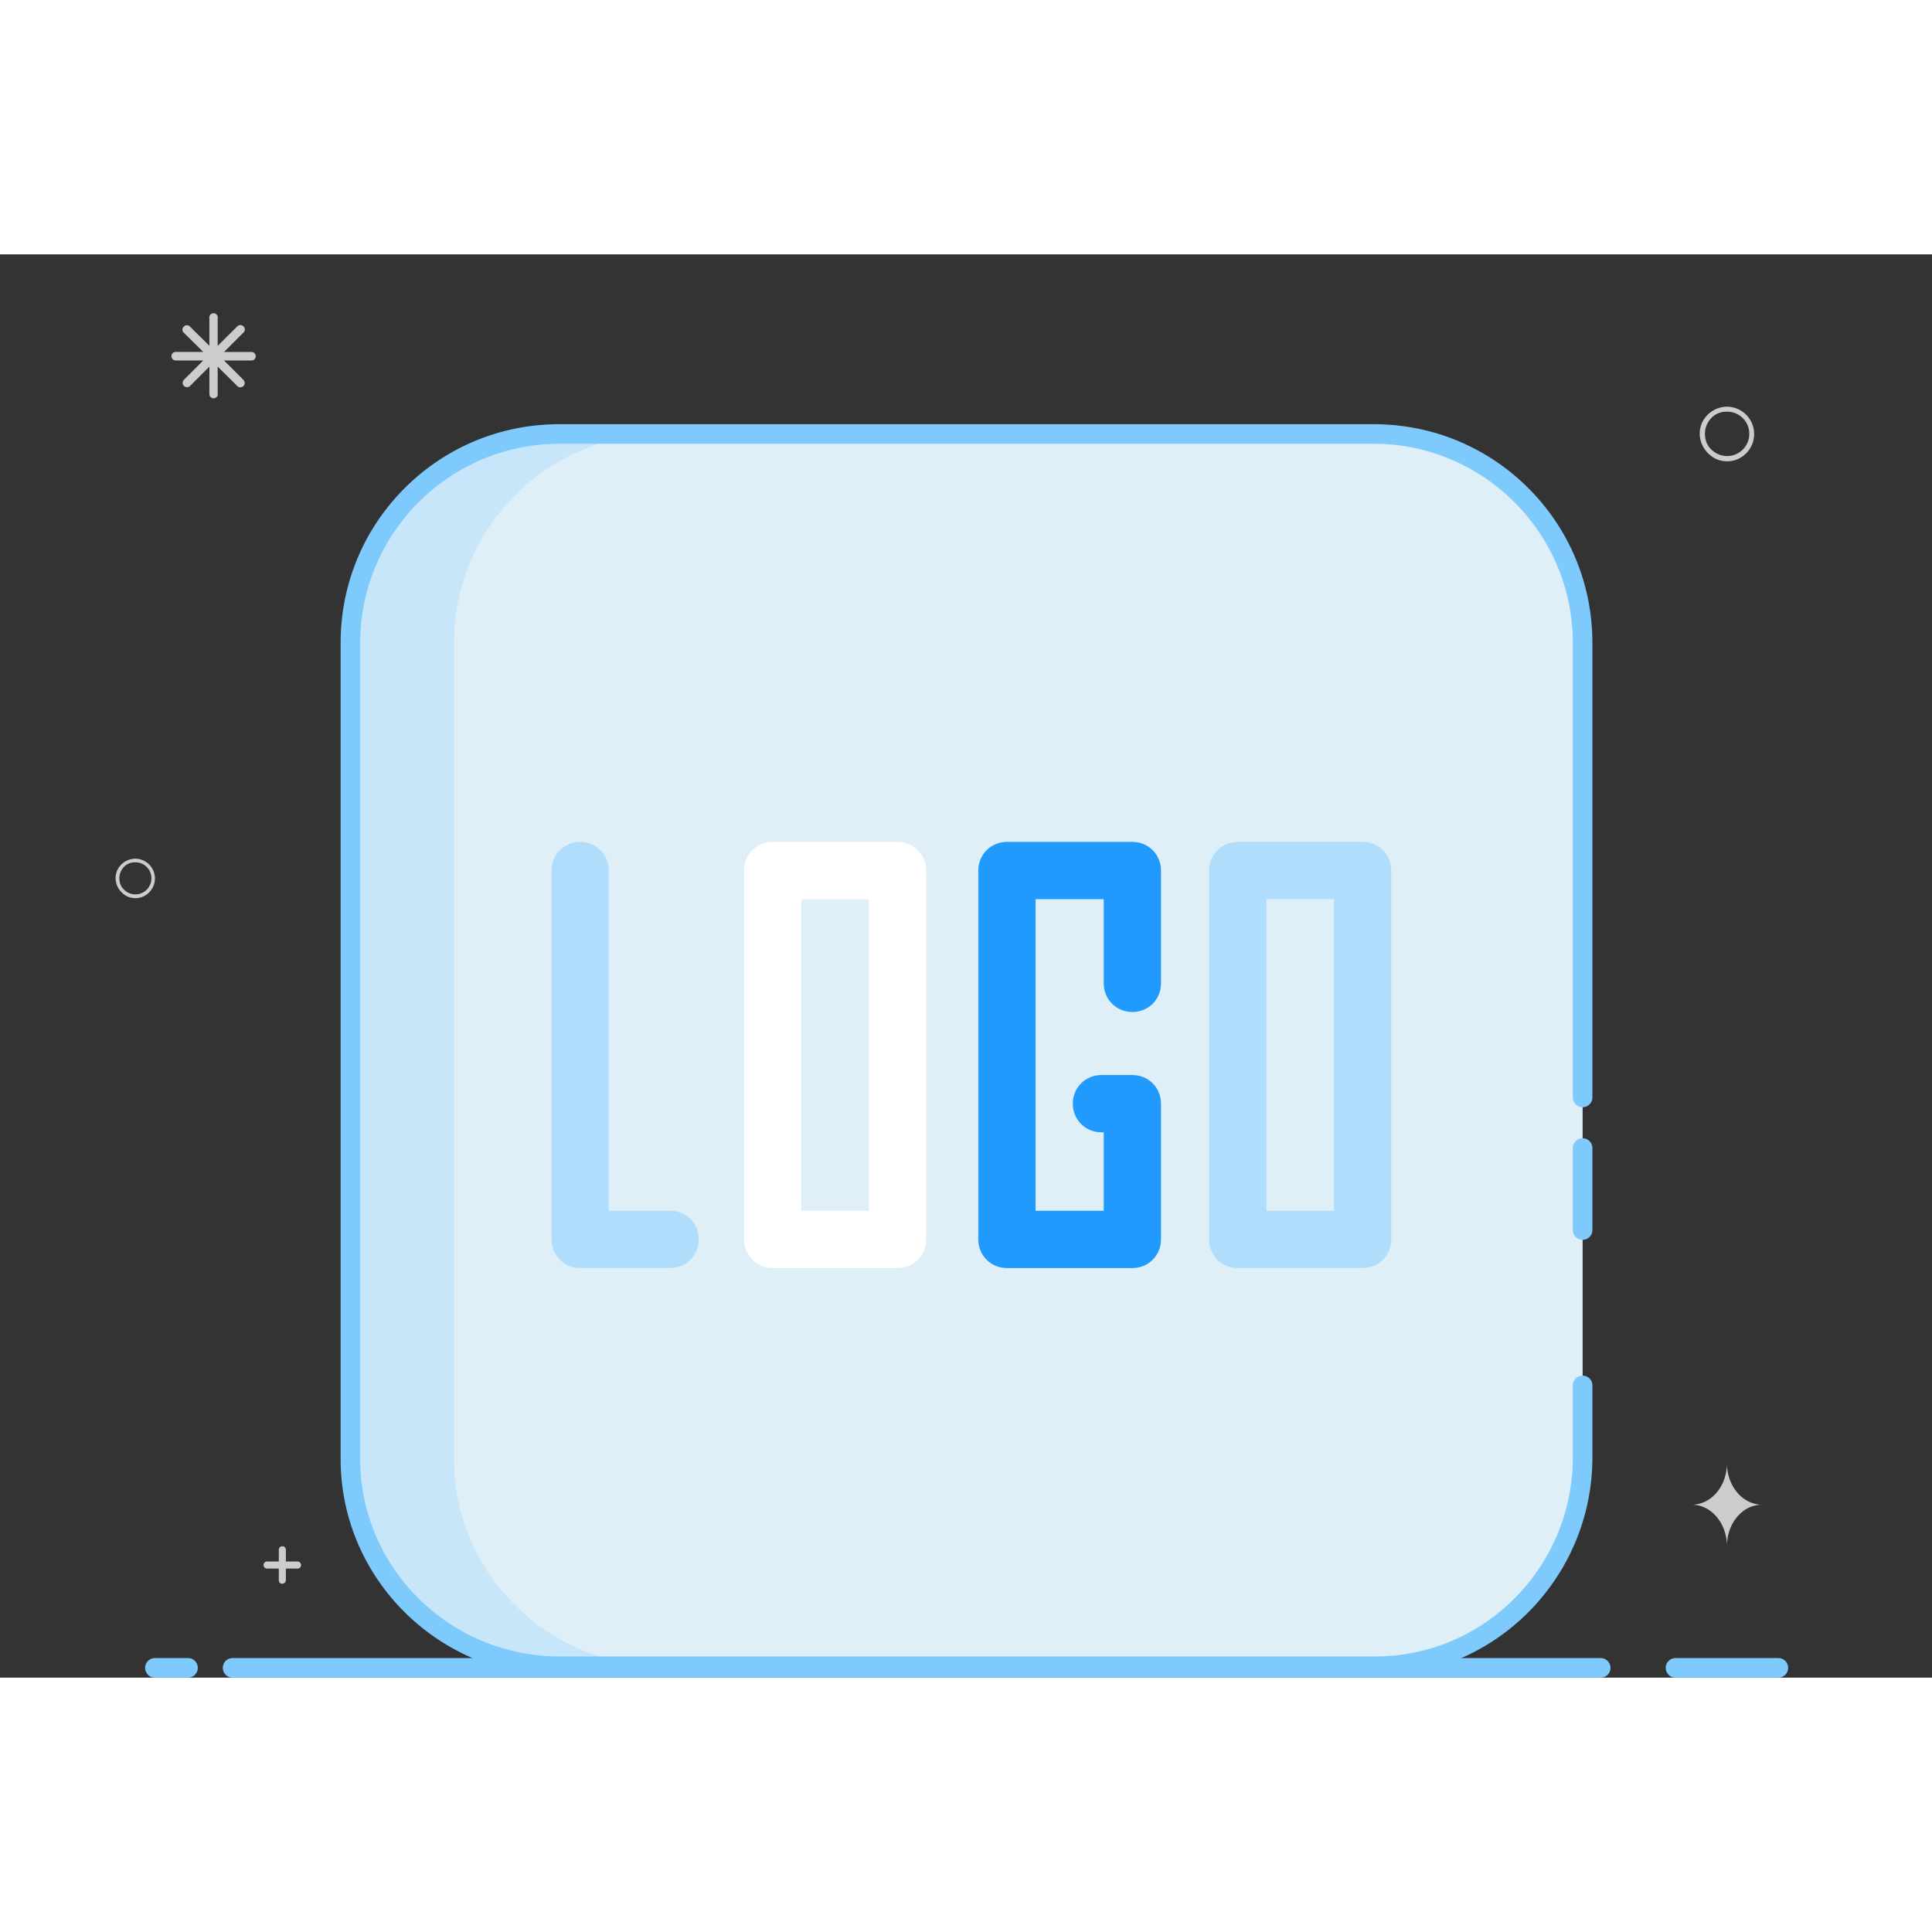 <svg t="1679626001661" class="icon" viewBox="0 0 1390 1024" version="1.1" xmlns="http://www.w3.org/2000/svg" p-id="8614" width="64" height="64"><rect x="0" y="0" width="1390" height="1024" fill="#333333" stroke="none"/><path d="M1279.461 1023.999h-73.996a7.04 7.04 0 1 1 0-14.081h73.996a7.04 7.04 0 1 1 0 14.081zM1151.651 1023.999H167.345a7.04 7.04 0 1 1 0-14.081h984.305a7.04 7.04 0 1 1 0 14.081zM135.263 1023.999H111.46a7.04 7.04 0 1 1 0-14.081h23.803a7.04 7.04 0 1 1 0 14.081z" fill="#7ECAFC" p-id="8615"></path><path d="M111.403 447.746c-0.699-7.821-7.607-13.594-15.427-12.895a14.627 14.627 0 0 0-9.559 5.066 13.661 13.661 0 0 0-3.179 10.316 14.608 14.608 0 0 0 5.14 9.559 13.088 13.088 0 0 0 9.004 3.382h1.126c7.82-0.699 13.594-7.607 12.895-15.428z m-8.662 11.407a11.53 11.53 0 0 1-12.757-1.398 10.561 10.561 0 0 1-4.052-7.802 11.54 11.54 0 0 1 2.593-8.488 10.578 10.578 0 0 1 7.821-4.054h1.033a11.448 11.448 0 0 1 11.509 10.475 11.53 11.53 0 0 1-6.147 11.266zM1261.966 127.518c-0.969-10.821-10.528-18.81-21.347-17.841a20.222 20.222 0 0 0-13.224 7.008 18.902 18.902 0 0 0-4.401 14.274 20.211 20.211 0 0 0 7.114 13.225 18.108 18.108 0 0 0 12.457 4.679h1.559c10.819-0.966 18.807-10.523 17.842-21.346z m-11.987 15.782a15.956 15.956 0 0 1-17.652-1.935 14.608 14.608 0 0 1-5.608-10.795 15.966 15.966 0 0 1 3.588-11.746 14.639 14.639 0 0 1 10.822-5.608h1.431c8.28-0.075 15.222 6.242 15.922 14.494a15.947 15.947 0 0 1-8.502 15.589zM153.703 103.578a3.055 3.055 0 0 1-3.055-3.055V80.768L136.695 94.721a3.132 3.132 0 0 1-4.429-4.427l13.955-13.953h-19.791a3.069 3.069 0 1 1 0-6.139h19.791l-13.955-13.786a2.916 2.916 0 0 1 0-4.427 2.915 2.915 0 0 1 2.216-1.016c0.851 0 1.657 0.369 2.213 1.016l13.951 13.819V46.049a3.051 3.051 0 0 1 4.693-3.164 3.043 3.043 0 0 1 1.278 3.164v19.757l14.089-13.954a2.918 2.918 0 0 1 4.429 0 2.918 2.918 0 0 1 0 4.427l-13.955 13.955h19.756a3.067 3.067 0 1 1 0 6.136h-19.756l13.955 13.956c0.791 0.787 1.098 1.941 0.81 3.022a3.138 3.138 0 0 1-2.213 2.216 3.135 3.135 0 0 1-3.025-0.813l-14.089-13.985v19.756c0.337 1.711-1.372 3.054-3.051 3.054h0.137zM214.114 940.447h-8.444v-8.445c0-1.405-1.136-2.541-2.541-2.541s-2.541 1.136-2.541 2.541v8.445h-8.444a2.54 2.54 0 1 0 0 5.082h8.444v8.444a2.53 2.53 0 0 0 2.528 2.526l0.026-0.109a2.521 2.521 0 0 0 2.527-2.528v-8.331h8.444a2.542 2.542 0 0 0 0-5.083zM1242.465 869.652c0 16.738-11.335 29.904-25.352 29.904 14.058 0 25.352 13.391 25.352 29.905 0-16.741 11.336-29.905 25.348-29.905-14.058 0-25.348-13.386-25.348-29.904z m0 0" fill="#CCCCCC" p-id="8616"></path><path d="M988.199 129.231H402.55C319.269 129.231 252.104 196.396 252.104 279.676v586.994c0 81.935 67.164 149.094 150.446 149.094h586.992c81.936 0 149.096-67.159 149.096-150.443V279.676c-0.001-83.28-67.16-150.444-150.439-150.444z" fill="#DFEFF7" p-id="8617"></path><path d="M326.618 866.669v-586.994c0-83.28 67.164-150.444 150.446-150.444h-74.514C319.269 129.231 252.104 196.396 252.104 279.676v586.994c0 81.935 67.164 149.094 150.446 149.094h74.514c-83.281 0-150.446-67.159-150.446-149.094z" fill="#C7E6F9" p-id="8618"></path><path d="M989.542 1022.804H402.55c-86.838 0-157.486-70.04-157.486-156.135v-586.994c0-42.159 16.356-81.733 46.054-111.431s69.273-46.054 111.431-46.054h585.649c42.157 0 81.732 16.356 111.429 46.054 29.696 29.699 46.051 69.272 46.051 111.431v326.868a7.04 7.04 0 1 1-14.081 0V279.676c0-79.073-64.329-143.404-143.399-143.404H402.55c-79.074 0-143.404 64.33-143.404 143.404v586.994c0 78.327 64.33 142.054 143.404 142.054h586.992c78.329 0 142.055-64.33 142.055-143.403v-51.587a7.04 7.04 0 1 1 14.081 0v51.587c-0.001 86.837-70.043 157.483-156.136 157.483z" fill="#7ECAFC" p-id="8619"></path><path d="M1138.637 709.004a7.04 7.04 0 0 1-7.04-7.04v-58.99a7.04 7.04 0 1 1 14.081 0v58.99a7.04 7.04 0 0 1-7.04 7.04z" fill="#7ECAFC" p-id="8620"></path><path d="M482.123 729.322h-64.703c-11.54 0-20.606-9.066-20.606-20.606V443.32c0-11.54 9.067-20.607 20.606-20.607s20.606 9.067 20.606 20.607v244.79h44.096c11.54 0 20.606 9.067 20.606 20.607s-9.066 20.606-20.604 20.606z" fill="#B1DDFC" p-id="8621"></path><path d="M645.728 422.713h-89.84c-11.54 0-20.602 9.067-20.602 20.607v265.396c0 11.54 9.063 20.606 20.602 20.606h89.84c11.54 0 20.606-9.066 20.606-20.606V443.32c0-11.54-9.066-20.607-20.606-20.607z m-20.602 265.396h-48.631V463.926h48.631v224.184z" fill="#FFFFFF" p-id="8622"></path><path d="M980.362 422.713h-89.84c-11.54 0-20.607 9.067-20.607 20.607v265.396c0 11.54 9.067 20.606 20.607 20.606h89.84c11.538 0 20.606-9.066 20.606-20.606V443.32c0-11.54-9.067-20.607-20.606-20.607z m-20.607 265.396H911.128V463.926h48.628v224.184z" fill="#B1DDFC" p-id="8623"></path><path d="M814.694 729.322h-90.252c-11.538 0-20.606-9.066-20.606-20.606V443.32c0-11.54 9.067-20.607 20.606-20.607h90.252c11.54 0 20.607 9.067 20.607 20.607v81.185c0 11.54-9.067 20.602-20.607 20.602-11.538 0-20.606-9.063-20.606-20.602v-60.58h-49.04v224.184h49.04v-56.457h-1.647c-11.538 0-20.606-9.067-20.606-20.606 0-11.54 9.067-20.607 20.606-20.607h22.252c11.54 0 20.607 9.067 20.607 20.607v97.669c0 11.54-9.067 20.606-20.607 20.606z" fill="#209AFD" p-id="8624"></path></svg>